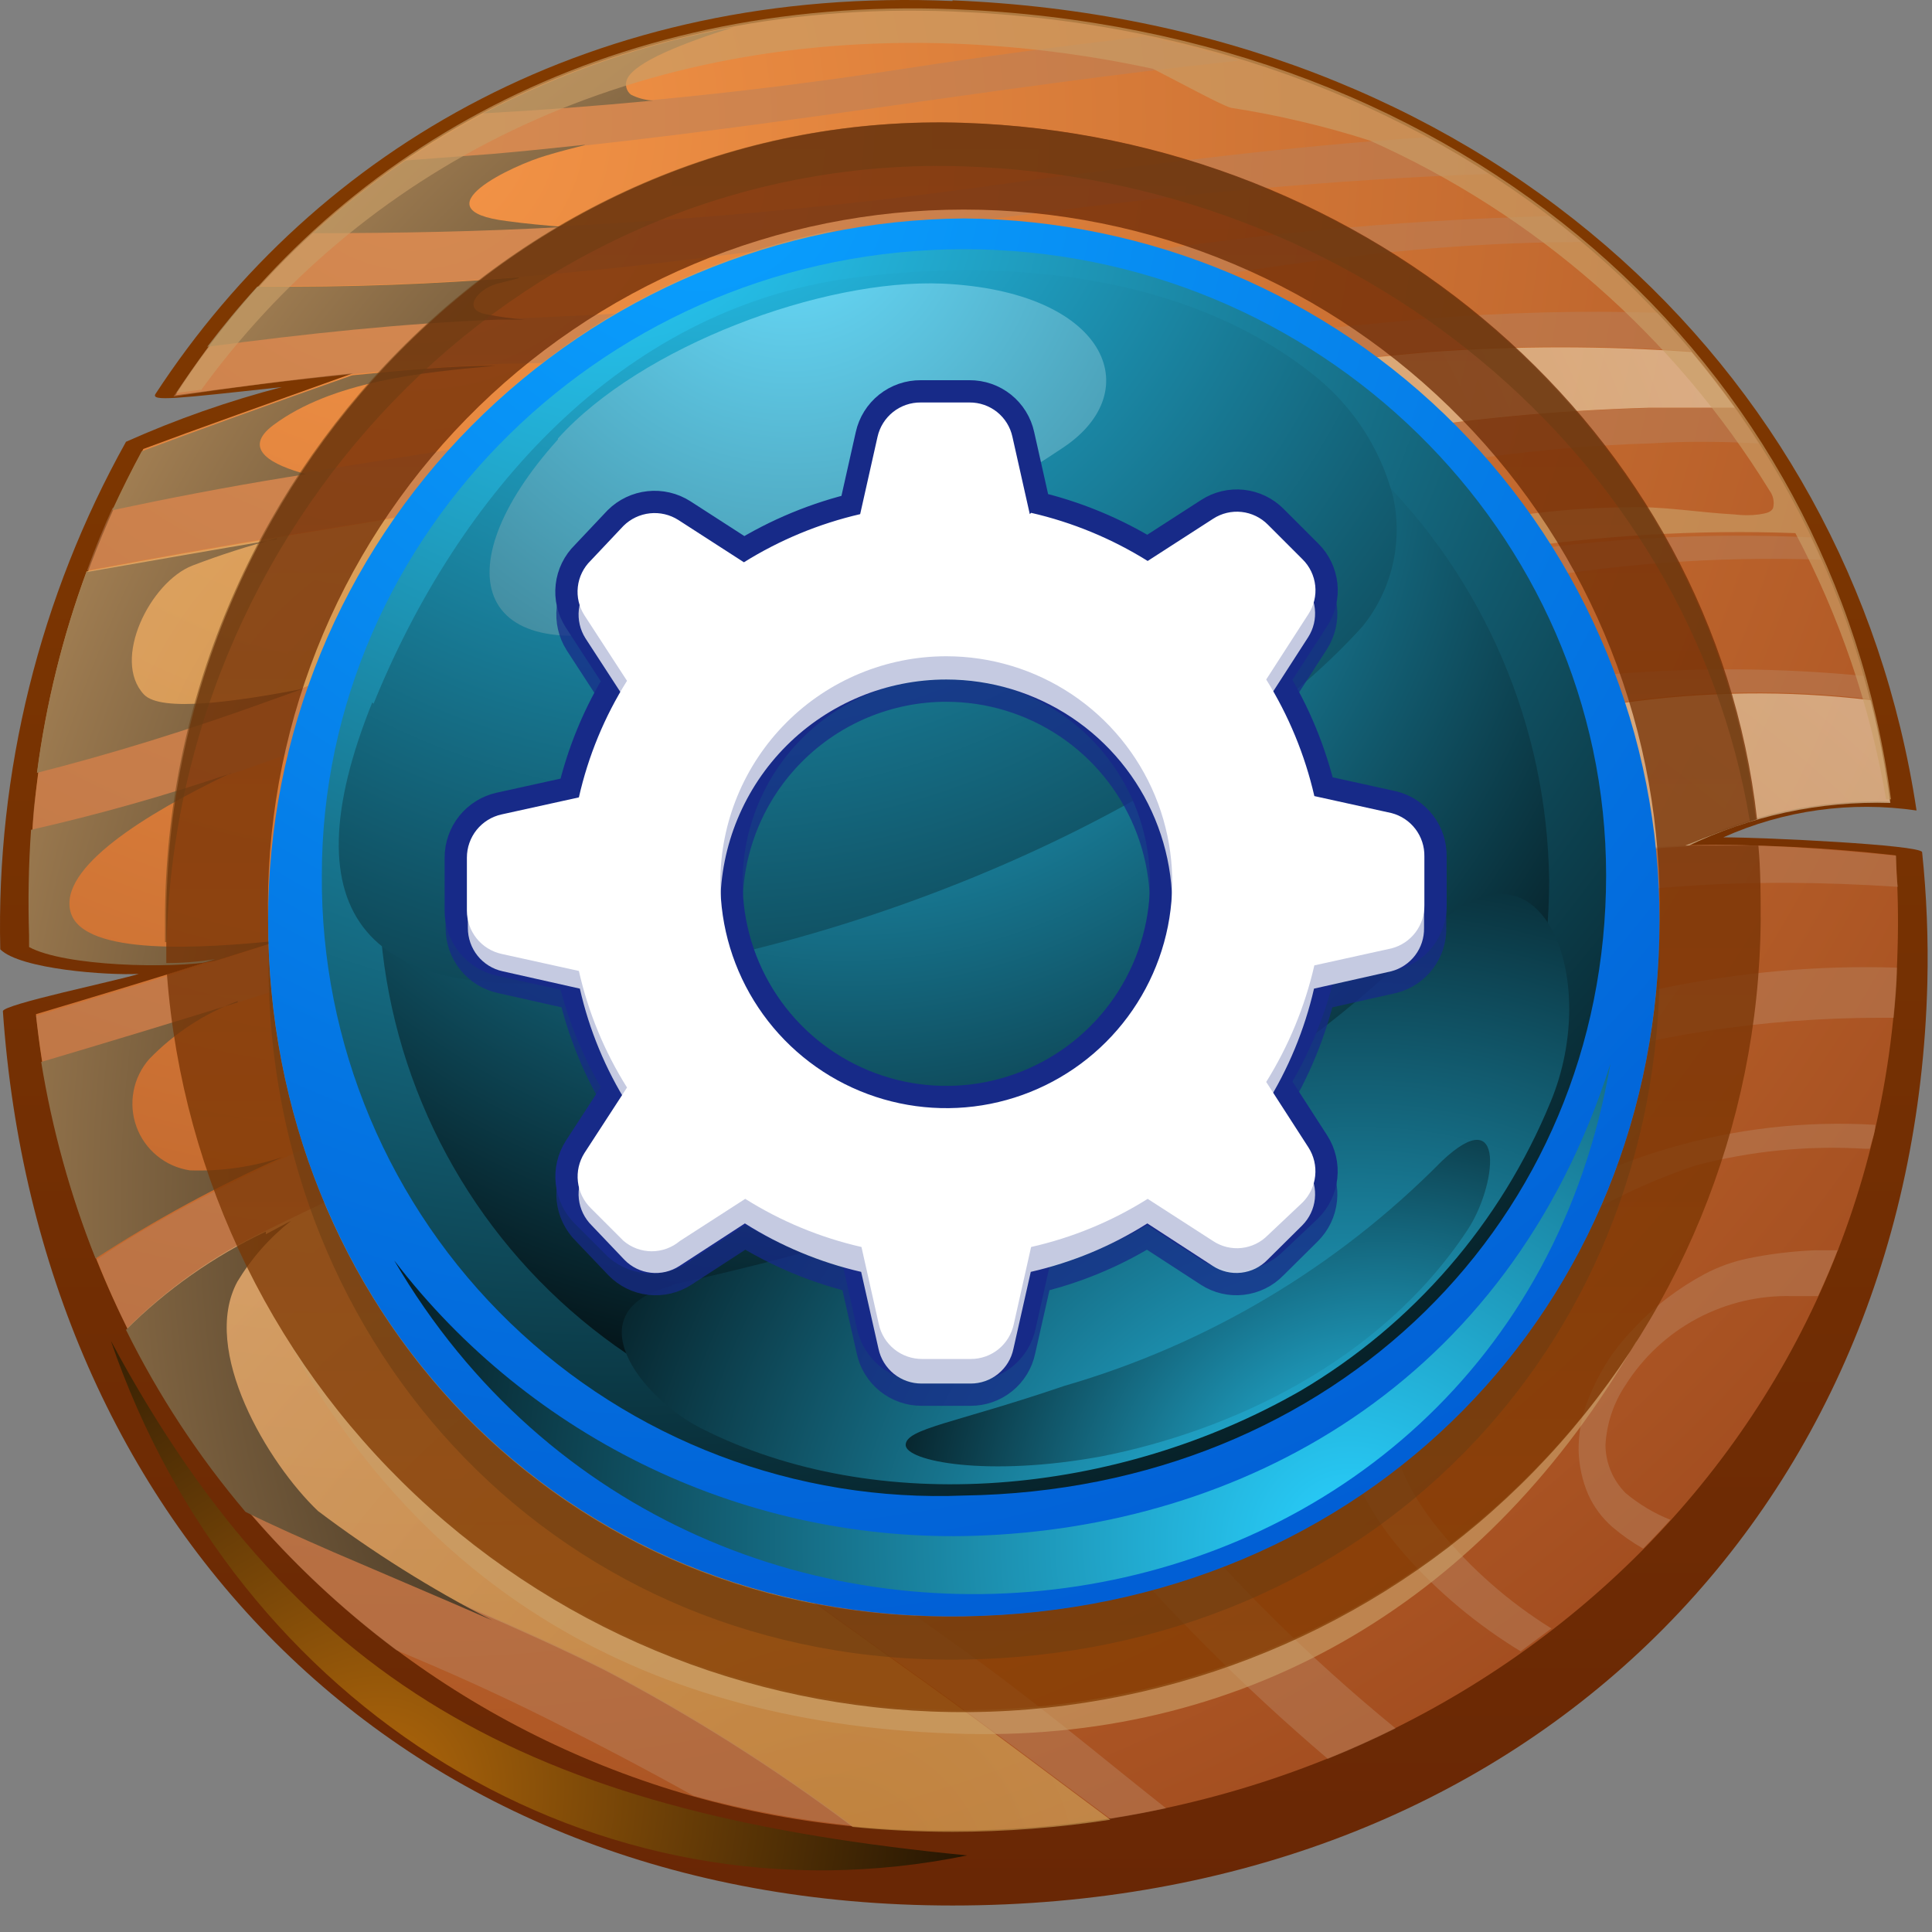 <svg width="59" height="59" viewBox="0 0 59 59" fill="none" xmlns="http://www.w3.org/2000/svg">
<rect x="0" y="0" width="59" height="59" fill="#808080" stroke="none"/>
<path fill-rule="evenodd" clip-rule="evenodd" d="M29.088 0.011C45.088 0.661 56.468 11.081 58.528 24.751C56.523 24.459 54.477 24.743 52.628 25.571C53.898 25.571 58.628 25.801 58.698 26.021C58.837 27.35 58.89 28.686 58.858 30.021C58.448 46.211 46.508 58.191 29.088 58.191C12.148 58.191 1.168 46.491 0.088 30.881C0.088 30.671 3.578 29.951 4.238 29.741C3.298 29.791 0.618 29.601 0.008 28.991C-0.117 23.574 1.209 18.223 3.848 13.491C5.386 12.804 6.978 12.245 8.608 11.821C5.328 12.181 4.608 12.261 4.748 12.031C9.688 4.471 18.218 -0.439 29.088 0.031V0.011Z" fill="url(#paint0_linear_26_133)"/>
<path fill-rule="evenodd" clip-rule="evenodd" d="M29.098 0.351C44.788 0.971 55.928 11.171 57.708 24.481C55.561 24.416 53.43 24.872 51.498 25.811C53.632 25.775 55.767 25.878 57.888 26.121C57.958 27.083 57.978 28.047 57.948 29.011C57.558 44.471 44.648 55.901 29.098 55.901C22.16 55.995 15.438 53.488 10.256 48.874C5.074 44.26 1.807 37.873 1.098 30.971C2.938 30.421 4.768 29.871 6.598 29.291C5.288 29.531 2.018 29.451 0.938 28.861C0.938 28.751 0.938 28.631 0.938 28.521C0.736 23.365 1.924 18.25 4.378 13.711C5.898 13.141 8.378 12.261 10.778 11.401C8.988 11.581 7.148 11.831 5.358 12.071C10.128 4.731 18.458 -0.069 29.108 0.351H29.098Z" fill="url(#paint1_radial_26_133)"/>
<path style="mix-blend-mode:multiply" opacity="0.6" fill-rule="evenodd" clip-rule="evenodd" d="M1.168 23.571C3.408 23.001 5.758 22.281 8.268 21.371C12.001 19.94 15.857 18.855 19.788 18.131C30.618 16.221 38.698 12.781 50.368 12.451C51.228 12.451 52.098 12.451 52.978 12.451C52.558 11.871 52.118 11.301 51.658 10.751C48.995 10.559 46.321 10.559 43.658 10.751C32.908 11.701 20.358 14.511 8.878 16.341C6.878 16.671 4.768 17.041 2.648 17.441C1.918 19.422 1.412 21.478 1.138 23.571H1.168Z" fill="url(#paint2_radial_26_133)"/>
<path style="mix-blend-mode:multiply" opacity="0.6" fill-rule="evenodd" clip-rule="evenodd" d="M18.578 33.151C15.018 34.408 11.539 35.881 8.158 37.561C6.573 38.309 5.129 39.324 3.888 40.561C4.874 42.556 6.1 44.423 7.538 46.121C8.338 46.521 9.248 46.921 10.228 47.351C12.978 48.541 15.848 49.701 18.438 50.991C21.097 52.383 23.639 53.988 26.038 55.791C27.038 55.891 28.058 55.941 29.098 55.941C30.709 55.939 32.316 55.816 33.908 55.571C32.168 54.281 30.338 52.881 28.278 51.401C24.868 48.961 20.278 45.701 18.788 44.071C18.405 43.664 18.106 43.184 17.908 42.661C17.711 42.155 17.619 41.614 17.638 41.071C17.667 40.552 17.803 40.045 18.038 39.581C18.292 39.071 18.63 38.608 19.038 38.211C20.728 36.501 24.038 34.661 27.838 32.961C32.793 30.774 37.88 28.897 43.068 27.341C45.808 26.479 48.649 25.978 51.518 25.851C53.45 24.912 55.581 24.456 57.728 24.521C57.59 23.463 57.39 22.415 57.128 21.381C54.582 21.077 52.006 21.111 49.468 21.481C40.958 22.961 27.548 29.771 18.598 33.191L18.578 33.151Z" fill="url(#paint3_radial_26_133)"/>
<g style="mix-blend-mode:multiply" opacity="0.5">
<path d="M56.128 38.181H55.428C54.739 38.209 54.053 38.292 53.378 38.431C52.922 38.526 52.481 38.684 52.068 38.901C51.669 39.114 51.288 39.358 50.928 39.631C50.536 39.931 50.171 40.266 49.838 40.631C49.526 40.953 49.251 41.308 49.018 41.691C48.785 42.074 48.591 42.48 48.438 42.901C48.282 43.348 48.204 43.818 48.208 44.291C48.219 44.752 48.318 45.207 48.498 45.631C48.669 46.014 48.922 46.355 49.238 46.631C49.53 46.88 49.845 47.101 50.178 47.291C50.458 47.001 50.738 46.711 51.008 46.411C50.51 46.213 50.048 45.936 49.638 45.591C49.253 45.202 49.034 44.678 49.028 44.131C49.063 43.477 49.273 42.845 49.638 42.301C50.178 41.444 50.933 40.742 51.827 40.265C52.722 39.788 53.725 39.552 54.738 39.581C54.978 39.581 55.248 39.581 55.518 39.581C55.738 39.111 55.938 38.641 56.128 38.151V38.181ZM57.828 31.081H57.358C50.331 31.091 43.471 33.224 37.678 37.201C35.408 38.741 34.298 40.131 34.108 41.501C33.989 42.26 34.051 43.037 34.287 43.768C34.523 44.499 34.928 45.165 35.468 45.711C37.624 48.287 40.018 50.654 42.618 52.781C41.951 53.114 41.261 53.424 40.548 53.711C37.961 51.509 35.56 49.097 33.368 46.501C31.748 44.621 30.908 42.861 31.168 41.061C31.648 37.831 38.418 34.331 42.068 32.881C48.458 30.351 53.168 29.401 57.928 29.551C57.928 30.061 57.878 30.551 57.828 31.091V31.081ZM57.938 27.081C48.658 26.471 41.768 28.081 28.808 33.921C25.962 35.154 23.35 36.869 21.088 38.991C20.771 39.266 20.513 39.602 20.331 39.98C20.148 40.358 20.044 40.769 20.025 41.188C20.006 41.607 20.073 42.026 20.222 42.418C20.37 42.811 20.597 43.169 20.888 43.471C23.536 45.951 26.357 48.24 29.328 50.321C31.808 52.101 33.728 53.741 35.608 55.221C35.048 55.341 34.478 55.451 33.908 55.541C32.158 54.251 30.338 52.851 28.278 51.371C24.868 48.931 20.278 45.671 18.788 44.041C18.405 43.634 18.105 43.154 17.908 42.631C17.711 42.125 17.619 41.584 17.638 41.041C17.667 40.522 17.803 40.015 18.038 39.551C18.292 39.041 18.63 38.578 19.038 38.181C20.728 36.471 24.038 34.631 27.838 32.931C32.793 30.744 37.88 28.867 43.068 27.311C49.178 25.541 52.438 25.601 57.908 26.131C57.908 26.451 57.908 26.761 57.958 27.081H57.938ZM57.108 21.351C54.561 21.047 51.986 21.081 49.448 21.451C40.938 22.931 27.528 29.741 18.578 33.161C15.018 34.418 11.539 35.891 8.158 37.571C6.573 38.319 5.129 39.334 3.888 40.571C3.548 39.881 3.238 39.181 2.958 38.461C7.098 35.641 14.288 32.991 17.438 31.791C21.338 30.301 25.188 28.731 29.058 27.181C35.208 24.721 42.818 21.181 49.358 20.581C51.871 20.377 54.398 20.397 56.908 20.641L57.108 21.381V21.351ZM7.528 46.091C8.338 46.491 9.248 46.891 10.228 47.321C12.978 48.511 15.848 49.671 18.438 50.961C21.095 52.353 23.636 53.955 26.038 55.751C24.396 55.583 22.77 55.279 21.178 54.841C19.748 54.041 18.278 53.271 16.738 52.501C15.198 51.731 13.738 51.071 12.098 50.391C10.42 49.132 8.887 47.69 7.528 46.091V46.091ZM55.628 17.091C52.384 16.979 49.138 17.224 45.948 17.821C39.448 19.051 34.548 21.231 27.428 23.821C18.808 26.911 10.088 29.821 1.298 32.431C1.218 31.971 1.158 31.491 1.098 31.021C10.098 28.361 18.928 25.381 27.698 22.231C35.158 19.561 40.418 17.761 45.798 16.921C48.94 16.435 52.122 16.264 55.298 16.411L55.628 17.131V17.091ZM1.168 23.581C3.57 22.967 5.94 22.233 8.268 21.381C12 19.95 15.857 18.865 19.788 18.141C30.618 16.231 38.698 12.791 50.368 12.461C51.228 12.461 52.098 12.461 52.978 12.461C53.228 12.821 53.468 13.171 53.698 13.541C52.588 13.481 51.478 13.471 50.398 13.541C43.758 13.731 37.398 15.471 31.078 17.231C27.338 18.231 23.758 19.231 19.948 19.911C16.07 20.618 12.267 21.686 8.588 23.101C6.107 24.007 3.572 24.759 0.998 25.351C0.998 24.781 1.098 24.201 1.168 23.641V23.581ZM3.468 15.521C5.168 15.161 6.918 14.821 8.758 14.521C20.258 12.691 32.818 10.681 43.608 9.731C45.936 9.54 48.273 9.48 50.608 9.551C50.978 9.931 51.328 10.331 51.668 10.731C49.005 10.539 46.331 10.539 43.668 10.731C32.918 11.681 20.368 14.491 8.888 16.321C6.888 16.651 4.778 17.021 2.658 17.421C2.898 16.761 3.158 16.121 3.448 15.491L3.468 15.521ZM6.408 10.571C9.408 10.171 12.408 9.851 15.278 9.741C18.968 9.611 22.668 9.361 26.358 8.901C28.948 8.571 31.158 8.251 33.208 7.961C37.867 7.18 42.575 6.726 47.298 6.601C47.638 6.851 47.968 7.121 48.298 7.391C37.368 7.391 27.988 10.941 15.298 11.111C11.949 11.259 8.61 11.593 5.298 12.111C5.638 11.601 5.988 11.111 6.358 10.601L6.408 10.571ZM9.558 7.101C16.772 7.097 23.977 6.579 31.118 5.551C35.238 5.001 39.408 4.461 43.568 4.191C44.218 4.541 44.848 4.911 45.458 5.311C40.708 5.481 35.948 5.941 31.248 6.561C22.988 7.651 16.248 8.831 7.938 8.731C8.458 8.161 8.998 7.621 9.558 7.101ZM14.758 3.441C18.888 3.211 23.128 2.791 27.528 2.111C30.008 1.731 32.488 1.398 34.968 1.111C35.968 1.321 36.908 1.561 37.838 1.851C30.228 2.651 22.648 4.061 15.028 4.721C14.148 4.791 13.268 4.861 12.378 4.911C13.138 4.401 13.938 3.911 14.758 3.481V3.441ZM46.458 50.441C45.117 49.627 43.907 48.616 42.868 47.441C41.478 45.831 40.808 44.151 41.108 42.751C41.151 42.578 41.204 42.408 41.268 42.241C42.202 40.466 43.58 38.964 45.268 37.881C48.734 35.341 52.979 34.092 57.268 34.351C57.268 34.601 57.158 34.841 57.098 35.081H56.958C55.215 34.975 53.467 35.147 51.778 35.591C49.692 36.291 47.745 37.354 46.028 38.731C42.958 41.061 41.098 43.231 43.958 46.731C44.925 47.912 46.081 48.926 47.378 49.731L46.448 50.421L46.458 50.441Z" fill="#B7805C"/>
</g>
<path style="mix-blend-mode:screen" fill-rule="evenodd" clip-rule="evenodd" d="M19.268 2.891C19.199 2.837 19.15 2.761 19.128 2.676C19.107 2.591 19.114 2.502 19.148 2.421C19.378 1.891 20.878 1.311 22.398 0.831C19.732 1.314 17.156 2.201 14.758 3.461C16.471 3.368 18.201 3.238 19.948 3.071C19.711 3.059 19.48 2.998 19.268 2.891V2.891ZM17.858 4.421C16.918 4.521 15.968 4.621 15.028 4.701L12.378 4.901C11.385 5.571 10.442 6.313 9.558 7.121C12.208 7.121 14.718 7.071 17.208 6.931C16.628 6.881 16.048 6.831 15.478 6.751C12.718 6.411 15.698 5.031 16.678 4.751C17.068 4.631 17.468 4.531 17.858 4.431V4.421ZM15.858 8.471C13.298 8.671 10.678 8.781 7.858 8.751C7.318 9.341 6.808 9.961 6.328 10.591C9.328 10.191 12.328 9.871 15.198 9.761C15.478 9.761 15.748 9.761 16.018 9.761C15.632 9.728 15.248 9.675 14.868 9.601C14.068 9.461 14.598 8.831 15.158 8.671L15.818 8.501L15.858 8.471ZM10.728 11.471C8.278 12.331 5.848 13.211 4.328 13.781C4.008 14.374 3.708 14.974 3.428 15.581C5.118 15.221 6.878 14.881 8.718 14.581L9.348 14.481C8.348 14.211 7.348 13.731 8.348 12.981C10.138 11.651 12.838 11.371 15.138 11.171C13.758 11.171 12.278 11.311 10.768 11.461L10.728 11.471ZM8.448 16.471C6.558 16.781 4.618 17.131 2.638 17.471C1.908 19.452 1.401 21.508 1.128 23.601C3.368 23.031 5.718 22.311 8.228 21.401L9.228 21.041C7.228 21.421 4.928 21.761 4.398 21.211C3.398 20.151 4.588 17.771 5.878 17.271C6.722 16.948 7.584 16.671 8.458 16.441L8.448 16.471ZM7.068 23.611C5.059 24.294 3.017 24.871 0.948 25.341C0.873 26.419 0.853 27.501 0.888 28.581C0.888 28.691 0.888 28.811 0.888 28.921C1.968 29.511 5.238 29.591 6.548 29.351L8.548 28.721C6.228 28.961 2.548 29.211 2.158 27.861C1.768 26.511 4.428 24.861 7.038 23.611H7.068ZM7.258 30.611C5.258 31.231 3.258 31.838 1.258 32.431C1.592 34.485 2.148 36.497 2.918 38.431C4.739 37.248 6.652 36.211 8.638 35.331C7.723 35.635 6.761 35.774 5.798 35.741C5.432 35.686 5.087 35.534 4.8 35.299C4.513 35.065 4.294 34.758 4.168 34.41C4.041 34.062 4.01 33.686 4.079 33.322C4.147 32.958 4.313 32.619 4.558 32.341C5.315 31.558 6.238 30.953 7.258 30.571V30.611ZM8.118 37.611C6.533 38.359 5.089 39.374 3.848 40.611C4.834 42.606 6.06 44.473 7.498 46.171C8.298 46.571 9.208 46.971 10.188 47.401C11.788 48.091 13.428 48.781 15.028 49.481C13.162 48.522 11.382 47.405 9.708 46.141C8.178 44.681 6.118 41.241 7.248 39.141C7.678 38.427 8.234 37.797 8.888 37.281L8.118 37.691V37.611Z" fill="url(#paint4_radial_26_133)"/>
<path style="mix-blend-mode:screen" fill-rule="evenodd" clip-rule="evenodd" d="M3.388 40.951C9.248 51.861 16.718 55.411 29.538 56.661C18.158 59.001 7.208 52.141 3.388 40.951Z" fill="url(#paint5_radial_26_133)"/>
<g style="mix-blend-mode:screen" opacity="0.65">
<path fill-rule="evenodd" clip-rule="evenodd" d="M6.098 11.971C10.958 5.241 18.978 0.971 29.098 1.331C31.154 1.409 33.198 1.666 35.208 2.101C36.148 2.581 37.278 3.201 37.588 3.291C39.025 3.514 40.443 3.848 41.828 4.291C46.882 6.543 51.138 10.269 54.038 14.981C54.094 15.056 54.133 15.142 54.152 15.234C54.171 15.325 54.17 15.42 54.148 15.511C54.078 15.671 53.868 15.681 53.708 15.711C53.466 15.742 53.221 15.742 52.978 15.711C51.868 15.651 50.758 15.451 49.648 15.491C47.909 15.511 46.177 15.709 44.478 16.081C40.028 17.161 33.718 19.711 28.718 21.811C35.658 19.331 40.718 17.661 45.828 16.811C48.804 16.349 51.818 16.171 54.828 16.281C56.179 18.826 57.115 21.571 57.598 24.411H57.748C55.968 11.101 44.828 0.901 29.138 0.281C18.488 -0.139 10.138 4.661 5.388 12.001L6.138 11.901L6.098 11.971Z" fill="#CA9E67"/>
</g>
<g style="mix-blend-mode:screen" opacity="0.5">
<path fill-rule="evenodd" clip-rule="evenodd" d="M33.358 24.821C27.298 27.411 21.138 29.921 15.118 32.631L17.438 31.751C21.338 30.261 25.188 28.691 29.058 27.141C32.638 25.711 36.708 23.911 40.778 22.541C38.213 22.961 35.717 23.728 33.358 24.821V24.821Z" fill="#CA9E67"/>
</g>
<g style="mix-blend-mode:screen" opacity="0.5">
<path fill-rule="evenodd" clip-rule="evenodd" d="M27.818 32.891C32.773 30.704 37.86 28.827 43.048 27.271C44.288 26.911 45.408 26.631 46.448 26.411C41.213 27.194 36.107 28.677 31.268 30.821C28.445 31.976 25.691 33.292 23.018 34.761C20.318 36.291 18.618 37.761 18.018 39.571V39.511C18.272 39.002 18.61 38.538 19.018 38.141C20.708 36.431 24.018 34.591 27.818 32.891Z" fill="#CA9E67"/>
</g>
<g style="mix-blend-mode:screen" opacity="0.5">
<path fill-rule="evenodd" clip-rule="evenodd" d="M21.668 17.291C19.035 17.793 16.451 18.529 13.948 19.491C15.868 18.93 17.818 18.476 19.788 18.131C28.488 16.601 35.418 14.081 43.858 12.971C39.895 13.088 35.964 13.709 32.158 14.821C30.698 15.221 29.288 15.821 27.818 16.151C25.818 16.631 23.708 16.871 21.668 17.291V17.291Z" fill="#CA9E67"/>
</g>
<g style="mix-blend-mode:screen" opacity="0.65">
<path fill-rule="evenodd" clip-rule="evenodd" d="M49.968 40.981C47.747 44.443 44.688 47.289 41.075 49.254C37.461 51.22 33.41 52.241 29.297 52.224C25.183 52.207 21.14 51.152 17.543 49.157C13.946 47.162 10.911 44.291 8.718 40.811C12.718 48.281 19.508 52.731 29.528 52.951C38.198 53.141 45.448 48.801 49.968 40.951V40.981Z" fill="#CA9E67"/>
</g>
<g style="mix-blend-mode:screen" opacity="0.65">
<path fill-rule="evenodd" clip-rule="evenodd" d="M13.718 13.731L16.538 13.291C15.608 13.181 15.258 13.101 15.718 12.491C16.117 11.959 16.581 11.479 17.098 11.061C17.802 10.485 18.559 9.976 19.358 9.541C20.81 8.736 22.333 8.066 23.908 7.541C24.498 7.341 25.078 7.161 25.638 7.001C24.769 7.165 23.91 7.382 23.068 7.651C20.72 8.399 18.522 9.557 16.578 11.071C15.543 11.861 14.585 12.749 13.718 13.721V13.731ZM10.538 18.591C11.648 16.691 11.988 16.141 13.408 15.591L12.058 15.821C11.226 17.014 10.516 18.287 9.938 19.621L10.538 18.621V18.591Z" fill="#CA9E67"/>
</g>
<path opacity="0.75" fill-rule="evenodd" clip-rule="evenodd" d="M8.188 28.111C8.127 25.282 8.631 22.47 9.671 19.838C10.711 17.207 12.266 14.81 14.245 12.788C16.224 10.765 18.587 9.159 21.195 8.062C23.803 6.965 26.604 6.4 29.433 6.4C32.263 6.4 35.063 6.965 37.672 8.062C40.28 9.159 42.642 10.765 44.621 12.788C46.6 14.81 48.155 17.207 49.195 19.838C50.235 22.47 50.739 25.282 50.678 28.111C50.678 39.851 41.758 49.111 29.438 49.361C17.118 49.611 8.188 39.851 8.188 28.111ZM53.658 25.021C52.318 13.121 41.838 4.161 29.438 3.751C15.978 3.311 5.078 14.661 5.078 28.111C5.078 28.551 5.078 28.981 5.078 29.411C5.577 29.41 6.075 29.37 6.568 29.291L5.098 29.751C5.572 36.02 8.45 41.864 13.132 46.061C17.813 50.258 23.936 52.483 30.22 52.272C36.504 52.06 42.462 49.428 46.851 44.925C51.239 40.423 53.718 34.398 53.768 28.111C53.768 27.341 53.768 26.571 53.698 25.821C52.948 25.821 52.208 25.821 51.468 25.821C52.238 25.501 52.958 25.241 53.628 25.031L53.658 25.021Z" fill="url(#paint6_linear_26_133)"/>
<g style="mix-blend-mode:multiply" opacity="0.5">
<path fill-rule="evenodd" clip-rule="evenodd" d="M5.088 28.771C5.438 15.611 16.208 4.641 29.438 5.081C41.388 5.471 51.568 13.821 53.438 25.081L53.618 25.021C52.278 13.121 41.798 4.161 29.398 3.751C15.938 3.311 5.038 14.661 5.038 28.111C5.038 28.331 5.038 28.551 5.038 28.771H5.088Z" fill="#683C11"/>
</g>
<g style="mix-blend-mode:multiply" opacity="0.5">
<path fill-rule="evenodd" clip-rule="evenodd" d="M50.668 28.781C50.338 40.201 41.528 49.161 29.438 49.361C17.348 49.561 8.538 40.211 8.198 28.781C8.198 29.001 8.198 29.221 8.198 29.431C8.198 41.171 17.118 50.881 29.448 50.681C41.778 50.481 50.688 41.171 50.688 29.431C50.688 29.221 50.688 29.001 50.688 28.781H50.668Z" fill="#683C11"/>
</g>
<path fill-rule="evenodd" clip-rule="evenodd" d="M29.438 6.671C23.782 6.713 18.373 8.992 14.392 13.009C10.41 17.026 8.18 22.455 8.188 28.111C8.188 39.851 17.108 49.551 29.438 49.361C41.768 49.171 50.678 39.851 50.678 28.111C50.686 22.457 48.457 17.029 44.478 13.012C40.499 8.995 35.092 6.716 29.438 6.671Z" fill="url(#paint7_radial_26_133)"/>
<path style="mix-blend-mode:screen" fill-rule="evenodd" clip-rule="evenodd" d="M29.438 7.611C18.608 7.611 9.828 16.271 9.828 26.731C9.812 29.28 10.314 31.805 11.303 34.154C12.291 36.503 13.746 38.628 15.579 40.398C17.413 42.169 19.586 43.549 21.968 44.455C24.35 45.362 26.891 45.775 29.438 45.671C40.808 45.501 49.048 37.191 49.048 26.731C49.048 16.271 40.268 7.611 29.438 7.611Z" fill="url(#paint8_radial_26_133)"/>
<path style="mix-blend-mode:screen" fill-rule="evenodd" clip-rule="evenodd" d="M29.438 9.311C24.741 9.284 20.224 11.119 16.875 14.413C13.526 17.707 11.618 22.194 11.568 26.891C11.543 29.223 11.992 31.535 12.888 33.689C13.783 35.842 15.106 37.791 16.777 39.418C18.448 41.044 20.431 42.315 22.608 43.153C24.784 43.991 27.108 44.378 29.438 44.291C39.798 44.131 47.308 36.501 47.308 26.891C47.253 22.197 45.342 17.716 41.994 14.426C38.646 11.136 34.132 9.304 29.438 9.331V9.311Z" fill="url(#paint9_radial_26_133)"/>
<path style="mix-blend-mode:screen" fill-rule="evenodd" clip-rule="evenodd" d="M11.368 21.451C8.748 27.961 11.188 30.771 18.368 29.871C26.748 28.811 36.798 24.461 41.608 19.131C42.049 18.586 42.362 17.949 42.524 17.268C42.687 16.586 42.695 15.876 42.548 15.191C42.153 13.659 41.251 12.305 39.988 11.351C36.128 8.351 30.698 7.871 25.988 8.491C18.938 9.441 13.988 15.131 11.408 21.491L11.368 21.451Z" fill="url(#paint10_radial_26_133)"/>
<path style="mix-blend-mode:screen" fill-rule="evenodd" clip-rule="evenodd" d="M12.038 38.491C21.388 54.491 45.978 51.021 49.178 32.491C46.038 42.371 37.808 46.641 29.768 46.901C26.357 47.009 22.969 46.303 19.886 44.84C16.803 43.377 14.112 41.201 12.038 38.491V38.491Z" fill="url(#paint11_radial_26_133)"/>
<path style="mix-blend-mode:screen" fill-rule="evenodd" clip-rule="evenodd" d="M17.038 13.421C13.438 17.421 14.478 20.681 20.288 18.931C24.968 17.531 28.478 16.351 32.478 13.661C35.058 11.931 33.798 8.891 28.778 8.661C25.118 8.511 19.578 10.571 17.038 13.391V13.421Z" fill="url(#paint12_radial_26_133)"/>
<path style="mix-blend-mode:screen" fill-rule="evenodd" clip-rule="evenodd" d="M20.508 39.271C17.508 40.031 19.568 42.681 21.398 43.611C26.798 46.361 34.118 45.681 39.718 42.471C43.152 40.443 45.831 37.349 47.348 33.661C48.928 29.891 47.078 25.161 43.798 28.341C40.973 31.299 37.569 33.645 33.798 35.231C29.485 36.897 25.053 38.234 20.538 39.231L20.508 39.271Z" fill="url(#paint13_radial_26_133)"/>
<path style="mix-blend-mode:screen" fill-rule="evenodd" clip-rule="evenodd" d="M33.658 44.471C37.498 43.711 42.118 41.641 44.808 37.571C45.688 36.261 46.028 33.571 44.028 35.461C40.838 38.695 36.871 41.057 32.508 42.321C29.168 43.461 27.678 43.621 27.658 44.121C27.638 44.621 30.148 45.121 33.658 44.471V44.471Z" fill="url(#paint14_radial_26_133)"/>
<g style="mix-blend-mode:multiply" opacity="0.75">
<path fill-rule="evenodd" clip-rule="evenodd" d="M31.488 16.371C32.748 16.677 33.947 17.191 35.038 17.891L37.038 16.591C37.296 16.426 37.603 16.354 37.907 16.389C38.211 16.423 38.494 16.562 38.708 16.781L39.768 17.781C39.985 17.999 40.121 18.284 40.153 18.589C40.186 18.895 40.114 19.202 39.948 19.461L38.658 21.461C39.342 22.554 39.839 23.754 40.128 25.011L42.488 25.541C42.779 25.617 43.035 25.789 43.216 26.028C43.398 26.267 43.493 26.561 43.488 26.861V28.341C43.493 28.641 43.398 28.935 43.216 29.174C43.035 29.413 42.779 29.585 42.488 29.661L40.128 30.191C39.839 31.448 39.342 32.648 38.658 33.741L39.948 35.741C40.114 36 40.186 36.307 40.153 36.613C40.121 36.918 39.985 37.203 39.768 37.421L38.708 38.471C38.495 38.692 38.212 38.831 37.907 38.866C37.602 38.901 37.295 38.828 37.038 38.661L35.038 37.361C33.944 38.053 32.74 38.553 31.478 38.841L30.948 41.191C30.886 41.492 30.721 41.762 30.482 41.955C30.244 42.148 29.945 42.253 29.638 42.251H28.148C27.84 42.253 27.54 42.149 27.299 41.956C27.059 41.763 26.893 41.493 26.828 41.191L26.298 38.841C25.04 38.551 23.84 38.051 22.748 37.361L20.748 38.661C20.489 38.829 20.18 38.902 19.874 38.867C19.568 38.833 19.283 38.693 19.068 38.471L18.068 37.421C17.85 37.205 17.712 36.92 17.677 36.614C17.643 36.309 17.714 36.001 17.878 35.741L19.178 33.741C18.49 32.65 17.993 31.449 17.708 30.191L15.348 29.661C15.047 29.595 14.778 29.428 14.585 29.188C14.393 28.948 14.288 28.649 14.288 28.341V26.891C14.288 26.583 14.393 26.284 14.585 26.044C14.778 25.804 15.047 25.637 15.348 25.571L17.708 25.041C17.993 23.783 18.49 22.582 19.178 21.491L17.878 19.491C17.714 19.231 17.643 18.923 17.677 18.618C17.712 18.312 17.85 18.028 18.068 17.811L19.068 16.811C19.285 16.593 19.569 16.455 19.875 16.421C20.18 16.386 20.488 16.457 20.748 16.621L22.748 17.921C23.842 17.235 25.041 16.735 26.298 16.441L26.828 14.091C26.893 13.789 27.059 13.519 27.299 13.326C27.54 13.133 27.84 13.029 28.148 13.031H29.638C29.945 13.029 30.244 13.134 30.482 13.327C30.721 13.52 30.886 13.79 30.948 14.091L31.478 16.441L31.488 16.371ZM28.898 20.751C30.263 20.751 31.597 21.156 32.732 21.914C33.866 22.672 34.751 23.75 35.273 25.011C35.795 26.271 35.932 27.659 35.666 28.997C35.399 30.336 34.742 31.565 33.777 32.53C32.812 33.495 31.583 34.152 30.244 34.418C28.906 34.685 27.518 34.548 26.258 34.026C24.997 33.504 23.919 32.619 23.161 31.485C22.403 30.35 21.998 29.016 21.998 27.651C21.998 25.821 22.725 24.066 24.019 22.772C25.313 21.478 27.068 20.751 28.898 20.751V20.751Z" fill="#172A88"/>
<path fill-rule="evenodd" clip-rule="evenodd" d="M31.488 16.371C32.748 16.677 33.947 17.191 35.038 17.891L37.038 16.591C37.296 16.426 37.603 16.354 37.907 16.389C38.211 16.423 38.494 16.562 38.708 16.781L39.768 17.781C39.985 17.999 40.121 18.284 40.153 18.589C40.186 18.895 40.114 19.202 39.948 19.461L38.658 21.461C39.342 22.554 39.839 23.754 40.128 25.011L42.488 25.541C42.779 25.617 43.035 25.789 43.216 26.028C43.398 26.267 43.493 26.561 43.488 26.861V28.341C43.493 28.641 43.398 28.935 43.216 29.174C43.035 29.413 42.779 29.585 42.488 29.661L40.128 30.191C39.839 31.448 39.342 32.648 38.658 33.741L39.948 35.741C40.114 36 40.186 36.307 40.153 36.613C40.121 36.918 39.985 37.203 39.768 37.421L38.708 38.471C38.495 38.692 38.212 38.831 37.907 38.866C37.602 38.901 37.295 38.828 37.038 38.661L35.038 37.361C33.944 38.053 32.74 38.553 31.478 38.841L30.948 41.191C30.886 41.492 30.721 41.762 30.482 41.955C30.244 42.148 29.945 42.253 29.638 42.251H28.148C27.84 42.253 27.54 42.149 27.299 41.956C27.059 41.763 26.893 41.493 26.828 41.191L26.298 38.841C25.04 38.551 23.84 38.051 22.748 37.361L20.748 38.661C20.489 38.829 20.18 38.902 19.874 38.867C19.568 38.833 19.283 38.693 19.068 38.471L18.068 37.421C17.85 37.205 17.712 36.92 17.677 36.614C17.643 36.309 17.714 36.001 17.878 35.741L19.178 33.741C18.49 32.65 17.993 31.449 17.708 30.191L15.348 29.661C15.047 29.595 14.778 29.428 14.585 29.188C14.393 28.948 14.288 28.649 14.288 28.341V26.891C14.288 26.583 14.393 26.284 14.585 26.044C14.778 25.804 15.047 25.637 15.348 25.571L17.708 25.041C17.993 23.783 18.49 22.582 19.178 21.491L17.878 19.491C17.714 19.231 17.643 18.923 17.677 18.618C17.712 18.312 17.85 18.028 18.068 17.811L19.068 16.811C19.285 16.593 19.569 16.455 19.875 16.421C20.18 16.386 20.488 16.457 20.748 16.621L22.748 17.921C23.842 17.235 25.041 16.735 26.298 16.441L26.828 14.091C26.893 13.789 27.059 13.519 27.299 13.326C27.54 13.133 27.84 13.029 28.148 13.031H29.638C29.945 13.029 30.244 13.134 30.482 13.327C30.721 13.52 30.886 13.79 30.948 14.091L31.478 16.441L31.488 16.371ZM28.898 20.751C30.263 20.751 31.597 21.156 32.732 21.914C33.866 22.672 34.751 23.75 35.273 25.011C35.795 26.271 35.932 27.659 35.666 28.997C35.399 30.336 34.742 31.565 33.777 32.53C32.812 33.495 31.583 34.152 30.244 34.418C28.906 34.685 27.518 34.548 26.258 34.026C24.997 33.504 23.919 32.619 23.161 31.485C22.403 30.35 21.998 29.016 21.998 27.651C21.998 25.821 22.725 24.066 24.019 22.772C25.313 21.478 27.068 20.751 28.898 20.751V20.751Z" stroke="#172A88" stroke-width="1.36" stroke-miterlimit="10"/>
</g>
<path fill-rule="evenodd" clip-rule="evenodd" d="M31.488 15.661C32.748 15.95 33.951 16.447 35.048 17.131L37.048 15.841C37.305 15.674 37.611 15.601 37.915 15.634C38.219 15.667 38.503 15.804 38.718 16.021L39.778 17.081C39.996 17.296 40.132 17.58 40.165 17.884C40.198 18.188 40.125 18.494 39.958 18.751L38.668 20.751C39.352 21.848 39.849 23.051 40.138 24.311L42.498 24.831C42.788 24.907 43.045 25.079 43.226 25.318C43.408 25.558 43.503 25.851 43.498 26.151V27.641C43.503 27.941 43.408 28.235 43.226 28.474C43.045 28.713 42.788 28.885 42.498 28.961L40.138 29.481C39.849 30.741 39.352 31.944 38.668 33.041L39.958 35.041C40.124 35.3 40.196 35.607 40.163 35.913C40.131 36.218 39.995 36.503 39.778 36.721L38.718 37.721C38.504 37.94 38.22 38.078 37.915 38.111C37.611 38.144 37.304 38.07 37.048 37.901L35.048 36.611C33.953 37.299 32.749 37.797 31.488 38.081L30.958 40.441C30.894 40.741 30.729 41.01 30.491 41.203C30.252 41.396 29.955 41.501 29.648 41.501H28.158C27.85 41.501 27.551 41.397 27.311 41.204C27.071 41.011 26.904 40.742 26.838 40.441L26.308 38.081C25.05 37.794 23.85 37.297 22.758 36.611L20.758 37.901C20.517 38.103 20.211 38.213 19.896 38.212C19.581 38.21 19.277 38.096 19.038 37.891L18.038 36.891C17.82 36.675 17.682 36.39 17.648 36.084C17.613 35.779 17.684 35.471 17.848 35.211L19.148 33.211C18.46 32.116 17.963 30.913 17.678 29.651L15.318 29.131C15.017 29.065 14.748 28.898 14.555 28.658C14.363 28.418 14.258 28.119 14.258 27.811V26.191C14.258 25.883 14.363 25.584 14.555 25.344C14.748 25.104 15.017 24.937 15.318 24.871L17.678 24.351C17.963 23.09 18.46 21.886 19.148 20.791L17.848 18.791C17.683 18.533 17.611 18.227 17.646 17.922C17.68 17.618 17.819 17.335 18.038 17.121L19.038 16.061C19.256 15.844 19.541 15.709 19.846 15.676C20.152 15.643 20.459 15.715 20.718 15.881L22.718 17.171C23.812 16.489 25.012 15.992 26.268 15.701L26.798 13.341C26.864 13.041 27.032 12.774 27.272 12.582C27.512 12.391 27.811 12.288 28.118 12.291H29.608C29.914 12.289 30.211 12.392 30.45 12.583C30.688 12.774 30.854 13.042 30.918 13.341L31.448 15.701L31.488 15.661ZM28.898 20.041C30.263 20.041 31.597 20.446 32.732 21.204C33.866 21.962 34.751 23.04 35.273 24.301C35.795 25.561 35.932 26.949 35.666 28.287C35.399 29.626 34.742 30.855 33.777 31.82C32.812 32.785 31.583 33.442 30.244 33.709C28.906 33.975 27.518 33.838 26.258 33.316C24.997 32.794 23.919 31.909 23.161 30.774C22.403 29.64 21.998 28.306 21.998 26.941C21.998 25.111 22.725 23.356 24.019 22.062C25.313 20.768 27.068 20.041 28.898 20.041Z" fill="#172A88" stroke="#172A88" stroke-width="1.36" stroke-miterlimit="10"/>
<g style="mix-blend-mode:multiply" opacity="0.75">
<path fill-rule="evenodd" clip-rule="evenodd" d="M31.488 16.371C32.748 16.677 33.947 17.191 35.038 17.891L37.038 16.591C37.296 16.426 37.603 16.354 37.907 16.389C38.211 16.423 38.494 16.562 38.708 16.781L39.768 17.781C39.985 17.999 40.121 18.284 40.153 18.589C40.186 18.895 40.114 19.202 39.948 19.461L38.658 21.461C39.342 22.554 39.839 23.754 40.128 25.011L42.488 25.541C42.779 25.617 43.035 25.789 43.216 26.028C43.398 26.267 43.493 26.561 43.488 26.861V28.341C43.493 28.641 43.398 28.935 43.216 29.174C43.035 29.413 42.779 29.585 42.488 29.661L40.128 30.191C39.839 31.448 39.342 32.648 38.658 33.741L39.948 35.741C40.114 36 40.186 36.307 40.153 36.613C40.121 36.918 39.985 37.203 39.768 37.421L38.708 38.471C38.495 38.692 38.212 38.831 37.907 38.866C37.602 38.901 37.295 38.828 37.038 38.661L35.038 37.361C33.944 38.053 32.74 38.553 31.478 38.841L30.948 41.191C30.886 41.492 30.721 41.762 30.482 41.955C30.244 42.148 29.945 42.253 29.638 42.251H28.148C27.84 42.253 27.54 42.149 27.299 41.956C27.059 41.763 26.893 41.493 26.828 41.191L26.298 38.841C25.04 38.551 23.84 38.051 22.748 37.361L20.748 38.661C20.489 38.829 20.18 38.902 19.874 38.867C19.568 38.833 19.283 38.693 19.068 38.471L18.068 37.421C17.85 37.205 17.712 36.92 17.677 36.614C17.643 36.309 17.714 36.001 17.878 35.741L19.178 33.741C18.49 32.65 17.993 31.449 17.708 30.191L15.348 29.661C15.047 29.595 14.778 29.428 14.585 29.188C14.393 28.948 14.288 28.649 14.288 28.341V26.891C14.288 26.583 14.393 26.284 14.585 26.044C14.778 25.804 15.047 25.637 15.348 25.571L17.708 25.041C17.993 23.783 18.49 22.582 19.178 21.491L17.878 19.491C17.714 19.231 17.643 18.923 17.677 18.618C17.712 18.312 17.85 18.028 18.068 17.811L19.068 16.811C19.285 16.593 19.569 16.455 19.875 16.421C20.18 16.386 20.488 16.457 20.748 16.621L22.748 17.921C23.842 17.235 25.041 16.735 26.298 16.441L26.828 14.091C26.893 13.789 27.059 13.519 27.299 13.326C27.54 13.133 27.84 13.029 28.148 13.031H29.638C29.945 13.029 30.244 13.134 30.482 13.327C30.721 13.52 30.886 13.79 30.948 14.091L31.478 16.441L31.488 16.371ZM28.898 20.751C30.263 20.751 31.597 21.156 32.732 21.914C33.866 22.672 34.751 23.75 35.273 25.011C35.795 26.271 35.932 27.659 35.666 28.997C35.399 30.336 34.742 31.565 33.777 32.53C32.812 33.495 31.583 34.152 30.244 34.418C28.906 34.685 27.518 34.548 26.258 34.026C24.997 33.504 23.919 32.619 23.161 31.485C22.403 30.35 21.998 29.016 21.998 27.651C21.998 25.821 22.725 24.066 24.019 22.772C25.313 21.478 27.068 20.751 28.898 20.751V20.751Z" fill="white"/>
</g>
<path fill-rule="evenodd" clip-rule="evenodd" d="M31.488 15.661C32.748 15.95 33.951 16.447 35.048 17.131L37.048 15.841C37.305 15.674 37.611 15.601 37.915 15.634C38.219 15.667 38.503 15.804 38.718 16.021L39.778 17.081C39.996 17.296 40.132 17.58 40.165 17.884C40.198 18.188 40.125 18.494 39.958 18.751L38.668 20.751C39.352 21.848 39.849 23.051 40.138 24.311L42.498 24.831C42.788 24.907 43.045 25.079 43.226 25.318C43.408 25.558 43.503 25.851 43.498 26.151V27.641C43.503 27.941 43.408 28.235 43.226 28.474C43.045 28.713 42.788 28.885 42.498 28.961L40.138 29.481C39.849 30.741 39.352 31.944 38.668 33.041L39.958 35.041C40.124 35.3 40.196 35.607 40.163 35.913C40.131 36.218 39.995 36.503 39.778 36.721L38.718 37.721C38.504 37.94 38.22 38.078 37.915 38.111C37.611 38.144 37.304 38.07 37.048 37.901L35.048 36.611C33.953 37.299 32.749 37.797 31.488 38.081L30.958 40.441C30.894 40.741 30.729 41.01 30.491 41.203C30.252 41.396 29.955 41.501 29.648 41.501H28.158C27.85 41.501 27.551 41.397 27.311 41.204C27.071 41.011 26.904 40.742 26.838 40.441L26.308 38.081C25.05 37.794 23.85 37.297 22.758 36.611L20.758 37.901C20.517 38.103 20.211 38.213 19.896 38.212C19.581 38.21 19.277 38.096 19.038 37.891L18.038 36.891C17.82 36.675 17.682 36.39 17.648 36.084C17.613 35.779 17.684 35.471 17.848 35.211L19.148 33.211C18.46 32.116 17.963 30.913 17.678 29.651L15.318 29.131C15.017 29.065 14.748 28.898 14.555 28.658C14.363 28.418 14.258 28.119 14.258 27.811V26.191C14.258 25.883 14.363 25.584 14.555 25.344C14.748 25.104 15.017 24.937 15.318 24.871L17.678 24.351C17.963 23.09 18.46 21.886 19.148 20.791L17.848 18.791C17.683 18.533 17.611 18.227 17.646 17.922C17.68 17.618 17.819 17.335 18.038 17.121L19.038 16.061C19.256 15.844 19.541 15.709 19.846 15.676C20.152 15.643 20.459 15.715 20.718 15.881L22.718 17.171C23.812 16.489 25.012 15.992 26.268 15.701L26.798 13.341C26.864 13.041 27.032 12.774 27.272 12.582C27.512 12.391 27.811 12.288 28.118 12.291H29.608C29.914 12.289 30.211 12.392 30.45 12.583C30.688 12.774 30.854 13.042 30.918 13.341L31.448 15.701L31.488 15.661ZM28.898 20.041C30.263 20.041 31.597 20.446 32.732 21.204C33.866 21.962 34.751 23.04 35.273 24.301C35.795 25.561 35.932 26.949 35.666 28.287C35.399 29.626 34.742 30.855 33.777 31.82C32.812 32.785 31.583 33.442 30.244 33.709C28.906 33.975 27.518 33.838 26.258 33.316C24.997 32.794 23.919 31.909 23.161 30.774C22.403 29.64 21.998 28.306 21.998 26.941C21.998 25.111 22.725 23.356 24.019 22.062C25.313 20.768 27.068 20.041 28.898 20.041Z" fill="white"/>
<defs>
<linearGradient id="paint0_linear_26_133" x1="29.438" y1="58.211" x2="29.438" y2="-0.009" gradientUnits="userSpaceOnUse">
<stop stop-color="#692705"/>
<stop offset="1" stop-color="#823B00"/>
</linearGradient>
<radialGradient id="paint1_radial_26_133" cx="0" cy="0" r="1" gradientUnits="userSpaceOnUse" gradientTransform="translate(12.258 3.301) scale(60.62 60.62)">
<stop stop-color="#F59547"/>
<stop offset="1" stop-color="#A14C1F"/>
</radialGradient>
<radialGradient id="paint2_radial_26_133" cx="0" cy="0" r="1" gradientUnits="userSpaceOnUse" gradientTransform="translate(15.858 25.911) scale(61.79 61.79)">
<stop stop-color="#CFA04D"/>
<stop offset="1" stop-color="white"/>
</radialGradient>
<radialGradient id="paint3_radial_26_133" cx="0" cy="0" r="1" gradientUnits="userSpaceOnUse" gradientTransform="translate(25.548 57.371) scale(76.12 76.12)">
<stop stop-color="#CFA04D"/>
<stop offset="1" stop-color="white"/>
</radialGradient>
<radialGradient id="paint4_radial_26_133" cx="0" cy="0" r="1" gradientUnits="userSpaceOnUse" gradientTransform="translate(44.048 36.551) scale(52.75)">
<stop offset="0.35"/>
<stop offset="1" stop-color="#CA9E67"/>
</radialGradient>
<radialGradient id="paint5_radial_26_133" cx="0" cy="0" r="1" gradientUnits="userSpaceOnUse" gradientTransform="translate(11.578 54.641) scale(22.89 22.89)">
<stop stop-color="#B0670B"/>
<stop offset="1"/>
</radialGradient>
<linearGradient id="paint6_linear_26_133" x1="29.438" y1="52.221" x2="29.438" y2="3.741" gradientUnits="userSpaceOnUse">
<stop stop-color="#823B00"/>
<stop offset="1" stop-color="#692705"/>
</linearGradient>
<radialGradient id="paint7_radial_26_133" cx="0" cy="0" r="1" gradientUnits="userSpaceOnUse" gradientTransform="translate(21.318 4.871) scale(52.1 52.1)">
<stop stop-color="#0AA1FF"/>
<stop offset="1" stop-color="#0056CF"/>
</radialGradient>
<radialGradient id="paint8_radial_26_133" cx="0" cy="0" r="1" gradientUnits="userSpaceOnUse" gradientTransform="translate(18.698 4.811) scale(51.71 51.71)">
<stop stop-color="#29D1FF"/>
<stop offset="1"/>
</radialGradient>
<radialGradient id="paint9_radial_26_133" cx="0" cy="0" r="1" gradientUnits="userSpaceOnUse" gradientTransform="translate(25.858 13.191) scale(32.31 32.31)">
<stop stop-color="#29D1FF"/>
<stop offset="1"/>
</radialGradient>
<radialGradient id="paint10_radial_26_133" cx="0" cy="0" r="1" gradientUnits="userSpaceOnUse" gradientTransform="translate(21.458 2.321) scale(43.93 43.93)">
<stop stop-color="#29D1FF"/>
<stop offset="1"/>
</radialGradient>
<radialGradient id="paint11_radial_26_133" cx="0" cy="0" r="1" gradientUnits="userSpaceOnUse" gradientTransform="translate(41.128 47.061) scale(34.78 34.78)">
<stop stop-color="#29D1FF"/>
<stop offset="1"/>
</radialGradient>
<radialGradient id="paint12_radial_26_133" cx="0" cy="0" r="1" gradientUnits="userSpaceOnUse" gradientTransform="translate(24.138 6.351) scale(41.9 41.9)">
<stop stop-color="#69DFFF"/>
<stop offset="1"/>
</radialGradient>
<radialGradient id="paint13_radial_26_133" cx="0" cy="0" r="1" gradientUnits="userSpaceOnUse" gradientTransform="translate(41.458 49.311) scale(29.81 29.81)">
<stop stop-color="#29D1FF"/>
<stop offset="1"/>
</radialGradient>
<radialGradient id="paint14_radial_26_133" cx="0" cy="0" r="1" gradientUnits="userSpaceOnUse" gradientTransform="translate(42.188 46.981) scale(18.1 18.1)">
<stop stop-color="#29D1FF"/>
<stop offset="1"/>
</radialGradient>
</defs>
</svg>
